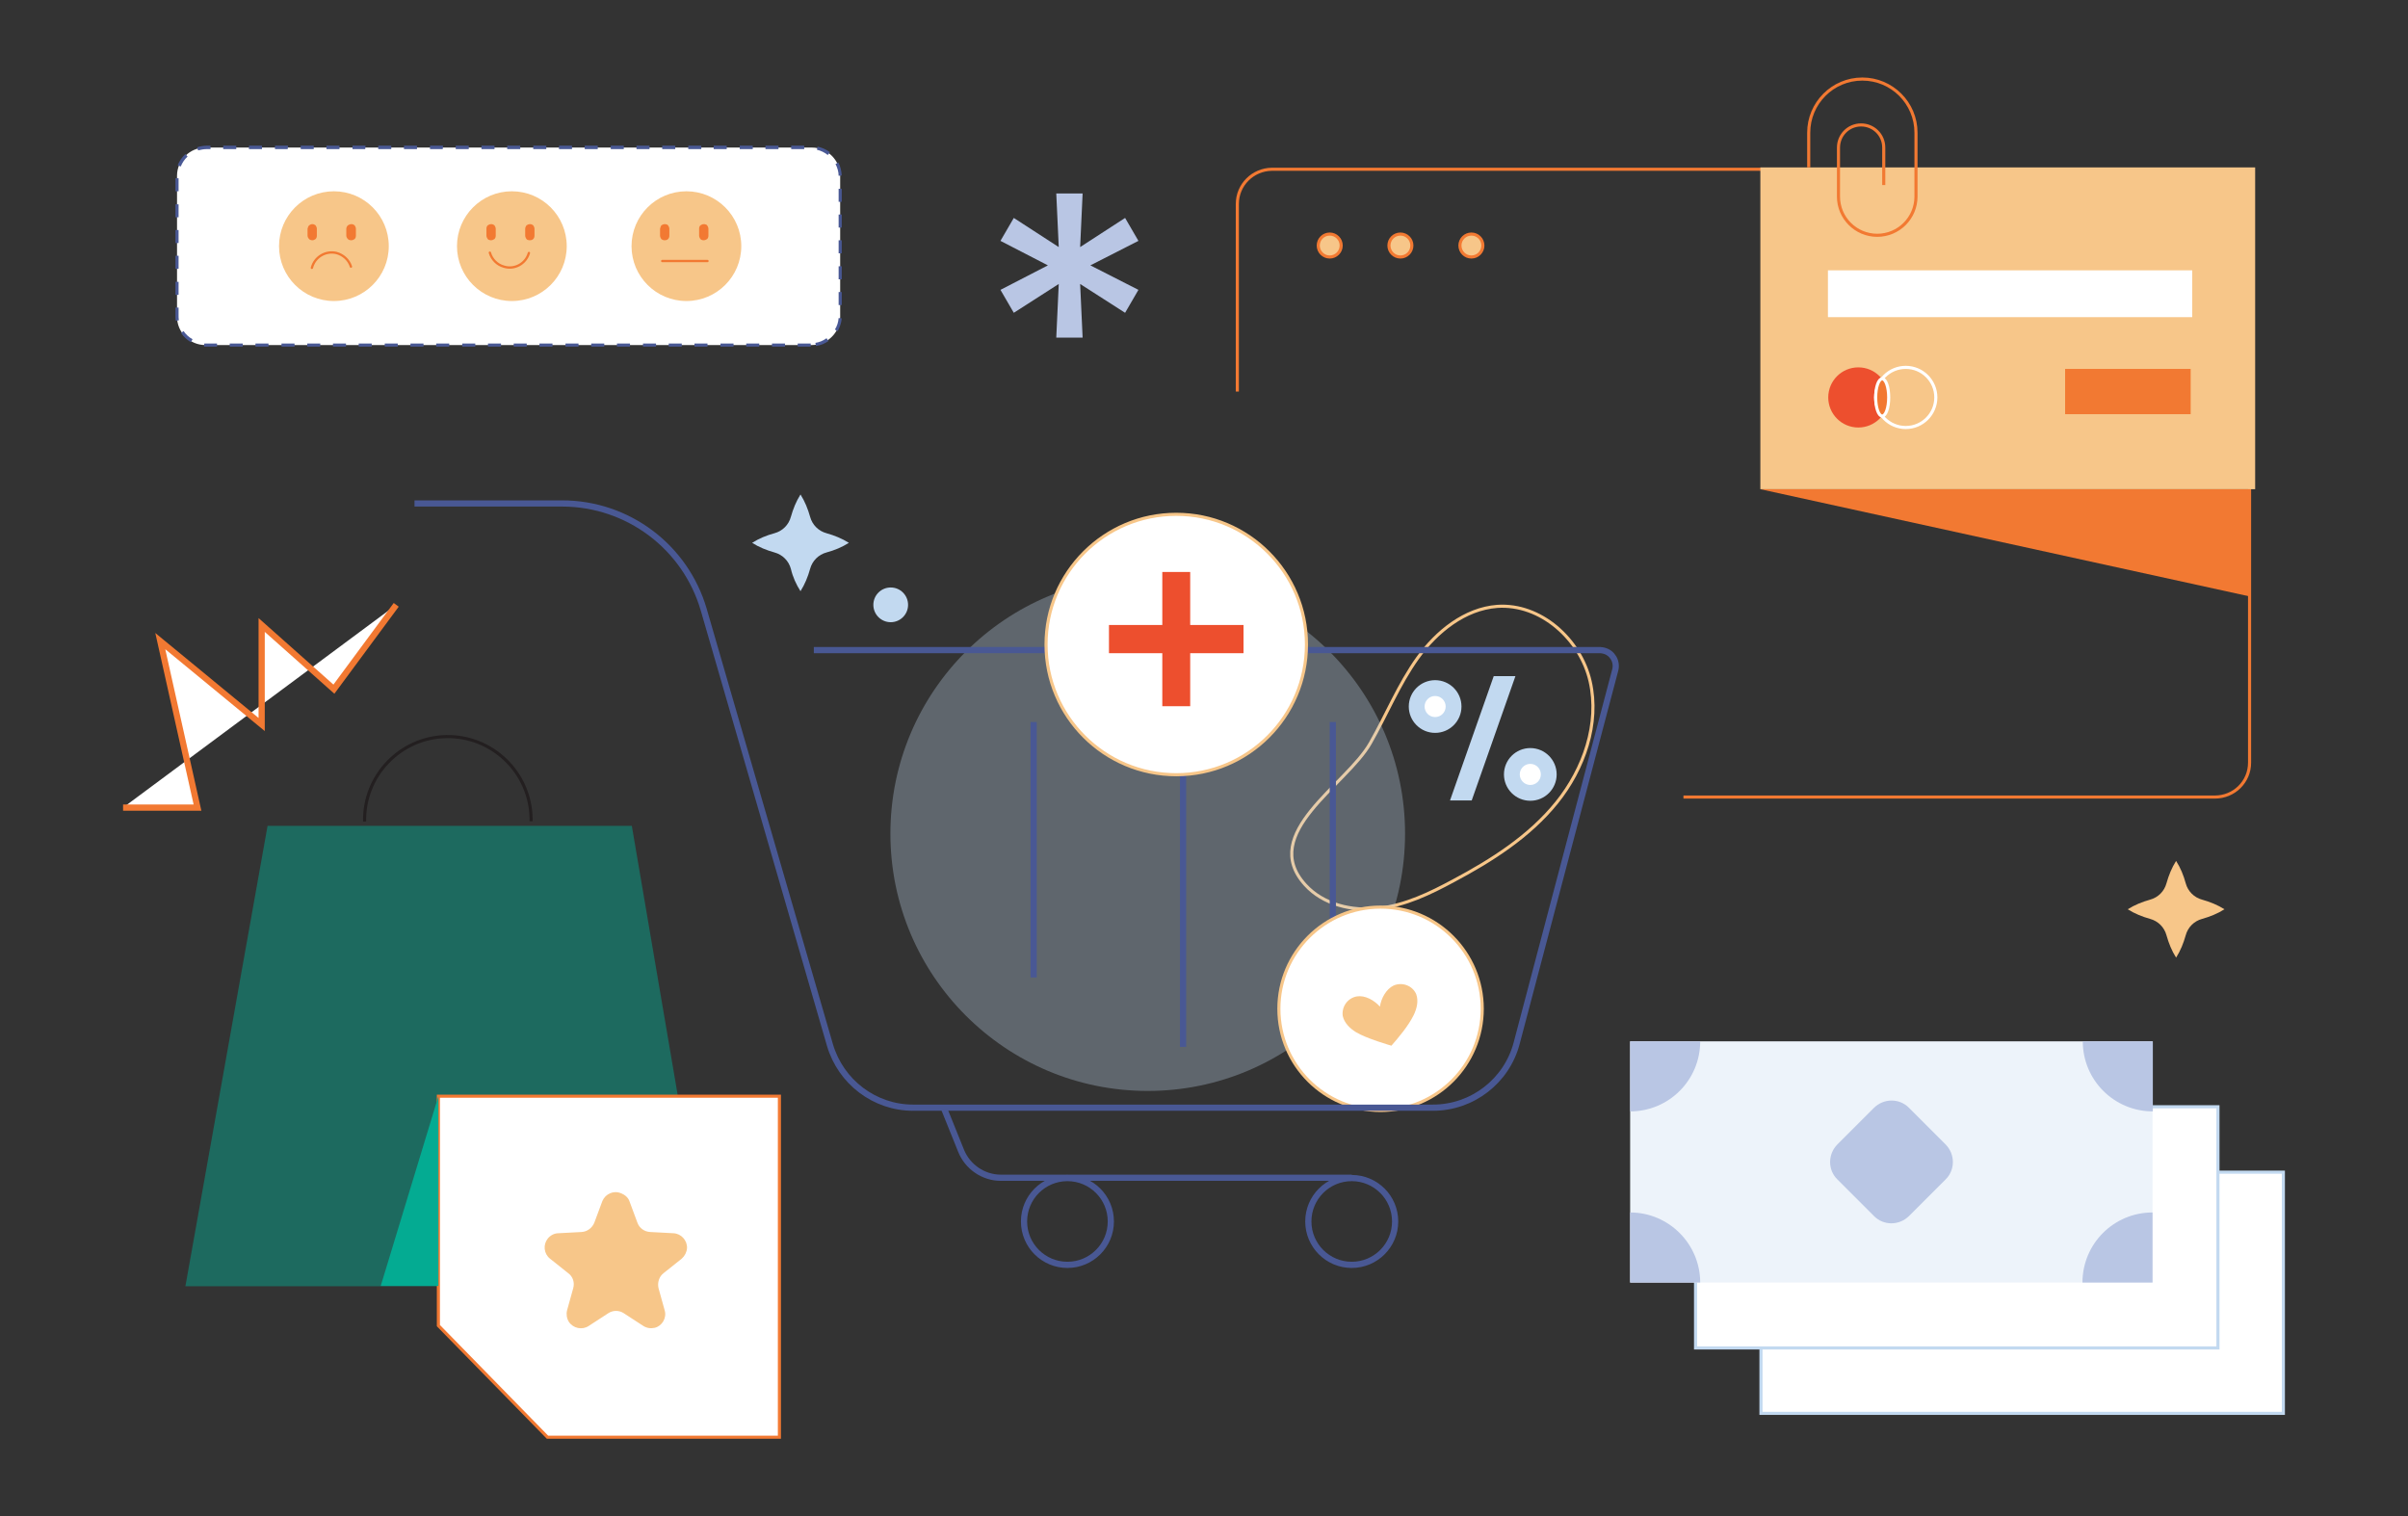 <?xml version="1.0" encoding="utf-8"?>
<!-- Generator: Adobe Illustrator 25.2.3, SVG Export Plug-In . SVG Version: 6.00 Build 0)  -->
<svg version="1.1" id="Layer_1" xmlns="http://www.w3.org/2000/svg" xmlns:xlink="http://www.w3.org/1999/xlink" x="0px" y="0px"
	 viewBox="0 0 776.7 489.1" style="enable-background:new 0 0 776.7 489.1;" xml:space="preserve">
<rect x="0" y="0" width="776.7" height="489.1" fill="#333333" stroke="none"/>
<style type="text/css">
	.st0{opacity:0.46;fill:#04AB92;enable-background:new    ;}
	.st1{fill:none;stroke:#231F20;stroke-miterlimit:10;}
	.st2{fill:#FFFFFF;stroke:#F27932;stroke-width:2;stroke-miterlimit:10;}
	.st3{fill:none;stroke:#F27932;stroke-miterlimit:10;}
	.st4{fill:#F7C689;stroke:#F27932;stroke-miterlimit:10;}
	.st5{fill:#F7C689;}
	.st6{fill:#FFFFFF;}
	.st7{fill:#ED4F2E;}
	.st8{fill:#F7C689;stroke:#FFFFFF;stroke-miterlimit:10;}
	.st9{fill:#F27932;stroke:#FFFFFF;stroke-miterlimit:10;}
	.st10{fill:#F27932;}
	.st11{fill:#F27932;stroke:#F7C689;stroke-miterlimit:10;}
	.st12{fill:#C2D9F0;}
	.st13{fill:#B9C6E4;}
	.st14{fill:#495894;}
	.st15{fill:none;stroke:#F27932;stroke-width:0.75;stroke-linecap:round;stroke-linejoin:round;stroke-miterlimit:10;}
	.st16{fill:none;stroke:#F7C689;stroke-miterlimit:10;}
	.st17{opacity:0.31;fill:#C2D9F0;enable-background:new    ;}
	.st18{fill:none;stroke:#495894;stroke-width:2;stroke-miterlimit:10;}
	.st19{fill:#FFFFFF;stroke:#F7C689;stroke-miterlimit:10;}
	.st20{fill:#FFFFFF;stroke:#F27932;stroke-miterlimit:10;}
	.st21{fill:#04AB92;}
	.st22{fill:#FFFFFF;stroke:#C2D9F0;stroke-miterlimit:10;}
	.st23{fill:#EDF3FA;}
</style>
<polygon class="st0" points="59.8,414.9 86.3,266.4 203.8,266.4 229.1,414.9 "/>
<path class="st1" d="M117.6,265c-0.3-14.8,11.5-27.1,26.3-27.4c14.8-0.3,27.1,11.5,27.4,26.3c0,0.3,0,0.7,0,1"/>
<polyline class="st2" points="39.7,260.5 63.7,260.5 51.7,206.8 84.4,233.7 84.4,201.6 107.7,222.3 127.8,195.1 "/>
<path class="st3" d="M399.1,126.3V65.8c0-6.2,5-11.1,11.1-11.2h304.3c6.1,0,11.1,5,11.1,11.2v180.2c0,6.2-5,11.1-11.2,11.1l0,0H543"
	/>
<circle class="st4" cx="428.9" cy="79.2" r="3.7"/>
<circle class="st4" cx="451.7" cy="79.2" r="3.7"/>
<circle class="st4" cx="474.6" cy="79.2" r="3.7"/>
<rect x="567.8" y="54" class="st5" width="159.6" height="103.8"/>
<path class="st3" d="M607.6,59.7V47.6c0-4.1-3.3-7.3-7.3-7.3l0,0l0,0c-4.1,0-7.3,3.3-7.3,7.3c0,0,0,0,0,0v15.8
	c0,6.9,5.6,12.5,12.5,12.5l0,0l0,0c6.9,0,12.5-5.6,12.5-12.5c0,0,0,0,0,0V42.8c0-9.6-7.8-17.3-17.3-17.3c0,0,0,0,0,0l0,0
	c-9.6,0-17.3,7.8-17.3,17.3c0,0,0,0,0,0V54"/>
<rect x="589.6" y="87.2" class="st6" width="117.5" height="15.1"/>
<circle class="st7" cx="599.4" cy="128.2" r="9.7"/>
<circle class="st8" cx="614.7" cy="128.2" r="9.7"/>
<ellipse class="st9" cx="607.1" cy="128.2" rx="2.1" ry="6"/>
<polygon class="st10" points="567.8,157.8 725.7,192.4 725.7,157.8 "/>
<rect x="665.6" y="118.5" class="st11" width="41.5" height="15.6"/>
<path class="st12" d="M266.6,178.2c2.6-0.7,5-1.7,7.2-3.1c-2.2-1.4-4.7-2.4-7.2-3.1c-2.6-0.7-4.6-2.7-5.3-5.3
	c-0.7-2.5-1.7-5-3.1-7.2c-1.4,2.2-2.4,4.7-3.1,7.2c-0.7,2.6-2.7,4.6-5.3,5.3c-2.6,0.7-5,1.7-7.2,3.1c2.2,1.4,4.7,2.4,7.2,3.1
	c2.6,0.7,4.6,2.7,5.3,5.3c0.6,2.6,1.7,5,3.1,7.2c1.4-2.2,2.4-4.7,3.1-7.2C262,180.9,264,178.9,266.6,178.2z"/>
<path class="st5" d="M710.3,296.4c2.5-0.7,5-1.7,7.2-3.1c-2.2-1.4-4.7-2.4-7.2-3.1c-2.6-0.7-4.6-2.7-5.3-5.3c-0.7-2.6-1.7-5-3.1-7.2
	c-1.4,2.2-2.4,4.7-3.1,7.2c-0.7,2.6-2.7,4.6-5.3,5.3c-2.5,0.7-5,1.7-7.2,3.1c2.2,1.4,4.7,2.4,7.2,3.1c2.6,0.7,4.6,2.7,5.3,5.3
	c0.7,2.5,1.7,5,3.1,7.2c1.4-2.2,2.4-4.7,3.1-7.2C705.7,299.1,707.7,297.1,710.3,296.4z"/>
<path class="st5" d="M728.5,432.1c2.8-0.7,5.5-1.9,8-3.4c-2.5-1.6-5.2-2.7-8-3.4c-2.9-0.8-5.1-3-5.9-5.9c-0.7-2.8-1.9-5.5-3.4-8
	c-1.5,2.5-2.7,5.2-3.4,8c-0.8,2.9-3,5.1-5.9,5.9c-2.8,0.7-5.5,1.9-8,3.4c2.5,1.6,5.2,2.7,8,3.4c2.9,0.8,5.1,3,5.9,5.9
	c0.7,2.8,1.9,5.5,3.4,8c1.5-2.5,2.7-5.2,3.4-8C723.4,435.1,725.6,432.8,728.5,432.1z"/>
<path class="st13" d="M340.7,108.9l0.8-17.3l-14.5,9.3l-4.3-7.4l15.3-7.9l-15.3-7.9l4.3-7.4l14.5,9.4l-0.8-17.3h8.5l-0.8,17.3
	l14.5-9.4l4.3,7.4l-15.5,7.9l15.5,7.9l-4.3,7.4l-14.5-9.3l0.8,17.3L340.7,108.9z"/>
<path class="st6" d="M66.2,47.6h195.7c5,0,9.1,4.1,9.1,9.1v45.5c0,5-4.1,9.1-9.1,9.1H66.2c-5,0-9.1-4.1-9.1-9.1V56.7
	C57.1,51.7,61.2,47.6,66.2,47.6z"/>
<path class="st14" d="M261.5,111.8h-4.2v-1h4.2V111.8z M253.2,111.8h-4.2v-1h4.2V111.8z M244.9,111.8h-4.2v-1h4.2L244.9,111.8z
	 M236.6,111.8h-4.2v-1h4.2V111.8z M228.2,111.8h-4.2v-1h4.2V111.8z M219.9,111.8h-4.2v-1h4.2L219.9,111.8z M211.6,111.8h-4.2v-1h4.2
	L211.6,111.8z M203.2,111.8h-4.2v-1h4.2V111.8z M194.9,111.8h-4.2v-1h4.2L194.9,111.8z M186.6,111.8h-4.2v-1h4.2V111.8z
	 M178.2,111.8h-4.2v-1h4.2V111.8z M169.9,111.8h-4.2v-1h4.2V111.8z M161.6,111.8h-4.2v-1h4.2V111.8z M153.3,111.8h-4.2v-1h4.2V111.8
	z M144.9,111.8h-4.2v-1h4.2V111.8z M136.6,111.8h-4.2v-1h4.2L136.6,111.8z M128.3,111.8h-4.2v-1h4.2L128.3,111.8z M119.9,111.8h-4.2
	v-1h4.2L119.9,111.8z M111.6,111.8h-4.2v-1h4.2L111.6,111.8z M103.3,111.8h-4.2v-1h4.2L103.3,111.8z M95,111.8h-4.2v-1H95L95,111.8z
	 M86.6,111.8h-4.2v-1h4.2L86.6,111.8z M78.3,111.8h-4.2v-1h4.2L78.3,111.8z M70,111.8h-3.4c-0.3,0-0.6,0-0.8,0l0.1-1
	c0.2,0,0.5,0,0.7,0H70L70,111.8z M263.2,111.6l-0.2-1c1.3-0.2,2.5-0.7,3.6-1.5l0.6,0.9C266.1,110.8,264.7,111.4,263.2,111.6
	L263.2,111.6z M61.6,110.4c-1.3-0.8-2.4-1.8-3.2-3l0.8-0.6c0.8,1.1,1.7,2,2.9,2.6L61.6,110.4z M270.2,106.8l-0.9-0.5
	c0.7-1.1,1.1-2.4,1.2-3.7l1,0.1C271.4,104.1,270.9,105.5,270.2,106.8z M56.7,103.5c-0.1-0.6-0.1-1.1-0.1-1.7v-2.6h1v2.6
	c0,0.5,0,1,0.1,1.5L56.7,103.5z M271.5,98.4h-1v-4.2h1V98.4z M57.6,95.1h-1v-4.2h1V95.1z M271.5,90.1h-1v-4.2h1V90.1z M57.6,86.7h-1
	v-4.2h1V86.7z M271.5,81.7h-1v-4.2h1V81.7z M57.6,78.4h-1v-4.2h1V78.4z M271.5,73.4h-1v-4.2h1V73.4z M57.6,70.1h-1v-4.2h1V70.1z
	 M271.5,65.1h-1v-4.2h1V65.1z M57.6,61.7h-1v-4.2h1V61.7z M270.5,56.7c0-1.3-0.4-2.6-1-3.8l0.9-0.5c0.7,1.3,1,2.7,1.1,4.2
	L270.5,56.7z M58.3,53.7l-1-0.4c0.6-1.4,1.4-2.6,2.5-3.6l0.7,0.8C59.5,51.4,58.8,52.5,58.3,53.7z M267,50c-1-0.8-2.2-1.4-3.5-1.7
	l0.2-1c1.4,0.3,2.8,0.9,4,1.8L267,50z M63.9,48.5l-0.3-1c1-0.3,2-0.5,3-0.5h1.3v1.1h-1.3C65.7,48.1,64.8,48.3,63.9,48.5z
	 M259.4,48.1h-4.2v-1.1h4.2V48.1z M251.1,48.1h-4.2v-1.1h4.2V48.1z M242.8,48.1h-4.2v-1.1h4.2V48.1z M234.4,48.1h-4.2v-1.1h4.2V48.1
	z M226.1,48.1H222v-1.1h4.2V48.1z M217.8,48.1h-4.2v-1.1h4.2V48.1z M209.5,48.1h-4.2v-1.1h4.2V48.1z M201.1,48.1H197v-1.1h4.2V48.1z
	 M192.8,48.1h-4.2v-1.1h4.2V48.1z M184.5,48.1h-4.2v-1.1h4.2L184.5,48.1z M176.1,48.1H172v-1.1h4.2V48.1z M167.8,48.1h-4.2v-1.1h4.2
	V48.1z M159.5,48.1h-4.2v-1.1h4.2V48.1z M151.1,48.1H147v-1.1h4.2V48.1z M142.8,48.1h-4.1v-1.1h4.2L142.8,48.1z M134.5,48.1h-4.2
	v-1.1h4.2L134.5,48.1z M126.2,48.1H122v-1.1h4.2L126.2,48.1z M117.8,48.1h-4.1v-1.1h4.2L117.8,48.1z M109.5,48.1h-4.2v-1.1h4.2
	L109.5,48.1z M101.2,48.1H97v-1.1h4.2L101.2,48.1z M92.8,48.1h-4.1v-1.1h4.2L92.8,48.1z M84.5,48.1h-4.2v-1.1h4.2L84.5,48.1z
	 M76.2,48.1H72v-1.1h4.2L76.2,48.1z"/>
<circle class="st5" cx="221.4" cy="79.4" r="17.7"/>
<path class="st10" d="M212.9,73.8v2.2c0,0.4,0.2,0.8,0.4,1.1c0.1,0.1,0.3,0.2,0.5,0.3c0.2,0.1,0.4,0.1,0.6,0.1
	c0.4,0,0.8-0.1,1.1-0.4c0.3-0.3,0.4-0.7,0.4-1.1v-2.2c0-0.4-0.2-0.8-0.4-1.1c-0.1-0.1-0.3-0.3-0.5-0.3c-0.2-0.1-0.4-0.1-0.6-0.1
	c-0.4,0-0.8,0.2-1.1,0.4C213.1,73,213,73.4,212.9,73.8z"/>
<path class="st10" d="M225.5,73.8v2.2c0,0.4,0.2,0.8,0.4,1.1c0.3,0.3,0.7,0.4,1.1,0.4c0.4,0,0.8-0.2,1.1-0.4
	c0.3-0.3,0.4-0.7,0.4-1.1v-2.2c0-0.4-0.2-0.8-0.4-1.1c-0.1-0.1-0.3-0.3-0.5-0.3c-0.2-0.1-0.4-0.1-0.6-0.1c-0.4,0-0.8,0.2-1.1,0.4
	C225.6,73,225.5,73.4,225.5,73.8z"/>
<circle class="st5" cx="107.7" cy="79.4" r="17.7"/>
<path class="st10" d="M99.2,73.8v2.2c0,0.4,0.2,0.8,0.5,1.1c0.1,0.1,0.3,0.3,0.5,0.3c0.2,0.1,0.4,0.1,0.6,0.1c0.4,0,0.7-0.2,1-0.4
	c0.3-0.3,0.4-0.7,0.4-1.1v-2.2c0-0.4-0.2-0.8-0.4-1.1c-0.1-0.1-0.3-0.2-0.5-0.3c-0.2-0.1-0.4-0.1-0.6-0.1c-0.4,0-0.7,0.2-1,0.4
	C99.4,73,99.3,73.4,99.2,73.8L99.2,73.8z"/>
<path class="st10" d="M111.7,73.8v2.2c0,0.4,0.2,0.8,0.5,1.1c0.1,0.1,0.3,0.3,0.5,0.3c0.2,0.1,0.4,0.1,0.6,0.1
	c0.4,0,0.8-0.2,1.1-0.4c0.3-0.3,0.4-0.7,0.4-1.1v-2.2c0-0.4-0.2-0.8-0.4-1.1c-0.1-0.1-0.3-0.2-0.5-0.3c-0.2-0.1-0.4-0.1-0.6-0.1
	c-0.4,0-0.8,0.2-1.1,0.4C111.9,73,111.7,73.4,111.7,73.8z"/>
<path class="st15" d="M100.6,86.4c0.9-3.5,4.4-5.6,7.9-4.8c2.2,0.6,4,2.2,4.7,4.4"/>
<line class="st15" x1="213.6" y1="84.2" x2="228.2" y2="84.2"/>
<circle class="st5" cx="165.1" cy="79.4" r="17.7"/>
<g>
	<path class="st10" d="M156.9,73.8v2.2c0,0.4,0.2,0.8,0.4,1.1c0.1,0.1,0.3,0.3,0.5,0.3c0.2,0.1,0.4,0.1,0.6,0.1
		c0.4,0,0.8-0.2,1.1-0.4c0.3-0.3,0.4-0.7,0.4-1.1v-2.2c0-0.4-0.2-0.8-0.4-1.1c-0.1-0.1-0.3-0.2-0.5-0.3c-0.2-0.1-0.4-0.1-0.6-0.1
		c-0.4,0-0.8,0.2-1.1,0.4C157,73,156.9,73.4,156.9,73.8z"/>
	<path class="st10" d="M169.4,73.8v2.2c0,0.4,0.2,0.8,0.4,1.1c0.1,0.1,0.3,0.3,0.5,0.3c0.2,0.1,0.4,0.1,0.6,0.1
		c0.4,0,0.8-0.1,1.1-0.4c0.3-0.3,0.4-0.7,0.4-1.1v-2.2c0-0.4-0.2-0.8-0.4-1.1c-0.1-0.1-0.3-0.2-0.5-0.3c-0.2-0.1-0.4-0.1-0.6-0.1
		c-0.4,0-0.8,0.2-1.1,0.4C169.6,73,169.4,73.4,169.4,73.8L169.4,73.8z"/>
	<path class="st15" d="M170.6,81.6c-1,3.5-4.7,5.5-8.1,4.4c-2.2-0.6-3.9-2.4-4.5-4.5"/>
</g>
<path class="st16" d="M442,239.7c5.2-9.1,9.2-19,15.3-27.5s15.2-15.8,25.6-16.6c14-1,26.9,10.6,30,24.2c3.1,13.6-2,28.2-10.8,39.1
	s-20.9,18.6-33.3,25.2c-7.6,4.1-15.5,7.9-24.1,8.9s-17.9-1.2-23.7-7.6C405.9,268.8,434.4,253.2,442,239.7z"/>
<circle class="st17" cx="370.2" cy="268.9" r="83"/>
<line class="st18" x1="333.4" y1="232.9" x2="333.4" y2="315.3"/>
<line class="st18" x1="381.6" y1="232.9" x2="381.6" y2="337.7"/>
<line class="st18" x1="429.9" y1="232.9" x2="429.9" y2="314.5"/>
<circle class="st19" cx="445.3" cy="325.4" r="32.8"/>
<path class="st5" d="M456.8,320.7c-1.2-2.8-4.5-4-7.3-2.8c-2.3,1.1-4,4-4.4,6.8c-1.9-2.1-4.8-3.7-7.4-3.3c-3,0.5-5,3.3-4.6,6.3
	c0.5,2.3,2.3,4,4.2,5.2c3.4,2.1,11.5,4.4,11.5,4.4c2.2-2.5,5.5-6.4,7.2-9.9C457,325.3,457.6,322.9,456.8,320.7z"/>
<path class="st18" d="M133.7,162.4h47.6c21.2,0,39.8,14,45.7,34.3l40.7,140.4c3.5,11.9,14.4,20.2,26.8,20.2h167.7
	c12.7,0,23.8-8.6,27-20.8L521,216.1c0.7-2.7-0.9-5.5-3.6-6.2c-0.4-0.1-0.9-0.2-1.3-0.2H262.5"/>
<circle class="st18" cx="344.3" cy="394" r="14"/>
<circle class="st18" cx="436" cy="394" r="14"/>
<path class="st18" d="M304.4,357.3l5.6,13.9c2.1,5.2,7.2,8.7,12.8,8.7H436"/>
<circle class="st19" cx="379.4" cy="207.9" r="42"/>
<polygon class="st7" points="401.1,201.6 383.9,201.6 383.9,184.5 374.9,184.5 374.9,201.6 357.7,201.6 357.7,210.7 374.9,210.7 
	374.9,227.8 383.9,227.8 383.9,210.7 401.1,210.7 "/>
<polygon class="st12" points="474.7,258.2 467.7,258.2 481.8,218.1 488.8,218.1 "/>
<circle class="st12" cx="462.9" cy="227.9" r="8.5"/>
<circle class="st12" cx="493.6" cy="249.8" r="8.5"/>
<circle class="st6" cx="462.9" cy="227.9" r="3.4"/>
<circle class="st6" cx="493.6" cy="249.8" r="3.4"/>
<polygon class="st20" points="251.4,463.6 176.6,463.6 141.4,427.6 141.4,353.6 251.4,353.6 "/>
<polyline class="st21" points="141.4,353.6 122.8,414.8 141.4,414.8 "/>
<path class="st5" d="M203,387.4l2.6,7c0.6,1.7,2.2,2.9,4.1,3l7.5,0.4c2.5,0.1,4.5,2.3,4.4,4.8c-0.1,1.3-0.7,2.5-1.7,3.4l-5.9,4.7
	c-1.4,1.1-2,3-1.6,4.8l2,7.2c0.7,2.4-0.8,5-3.2,5.6c-1.3,0.3-2.6,0.1-3.7-0.6l-6.3-4.1c-1.5-1-3.5-1-5,0l-6.3,4.1
	c-2.1,1.4-5,0.8-6.4-1.3c-0.7-1.1-0.9-2.5-0.6-3.7l2-7.2c0.5-1.8-0.1-3.7-1.6-4.8l-5.9-4.7c-2-1.6-2.3-4.5-0.7-6.5
	c0.8-1,2.1-1.7,3.4-1.7l7.5-0.4c1.8-0.1,3.4-1.3,4.1-3l2.6-7c1-2.3,3.6-3.5,6-2.5C201.6,385.4,202.6,386.3,203,387.4z"/>
<circle class="st12" cx="287.3" cy="195.1" r="5.6"/>
<rect x="568" y="378.1" class="st22" width="168.5" height="77.8"/>
<rect x="546.9" y="357" class="st22" width="168.5" height="77.8"/>
<rect x="525.8" y="335.9" class="st23" width="168.5" height="77.8"/>
<path class="st13" d="M671.8,335.9c0,12.5,10.1,22.6,22.6,22.6l0,0v-22.6H671.8z"/>
<path class="st13" d="M525.8,358.5c12.5,0,22.6-10.1,22.6-22.6c0,0,0,0,0,0h-22.6V358.5z"/>
<path class="st13" d="M694.3,391.1c-12.5,0-22.6,10.1-22.6,22.6c0,0,0,0,0,0h22.6V391.1z"/>
<path class="st13" d="M525.8,391.1v22.6h22.6C548.4,401.3,538.3,391.1,525.8,391.1C525.8,391.1,525.8,391.1,525.8,391.1z"/>
<path class="st13" d="M592.7,369.1l11.7-11.7c3.2-3.2,8.3-3.2,11.4,0l11.7,11.7c3.2,3.2,3.2,8.3,0,11.4l-11.7,11.7
	c-3.2,3.2-8.3,3.2-11.4,0l-11.7-11.7C589.5,377.4,589.5,372.3,592.7,369.1z"/>
</svg>
